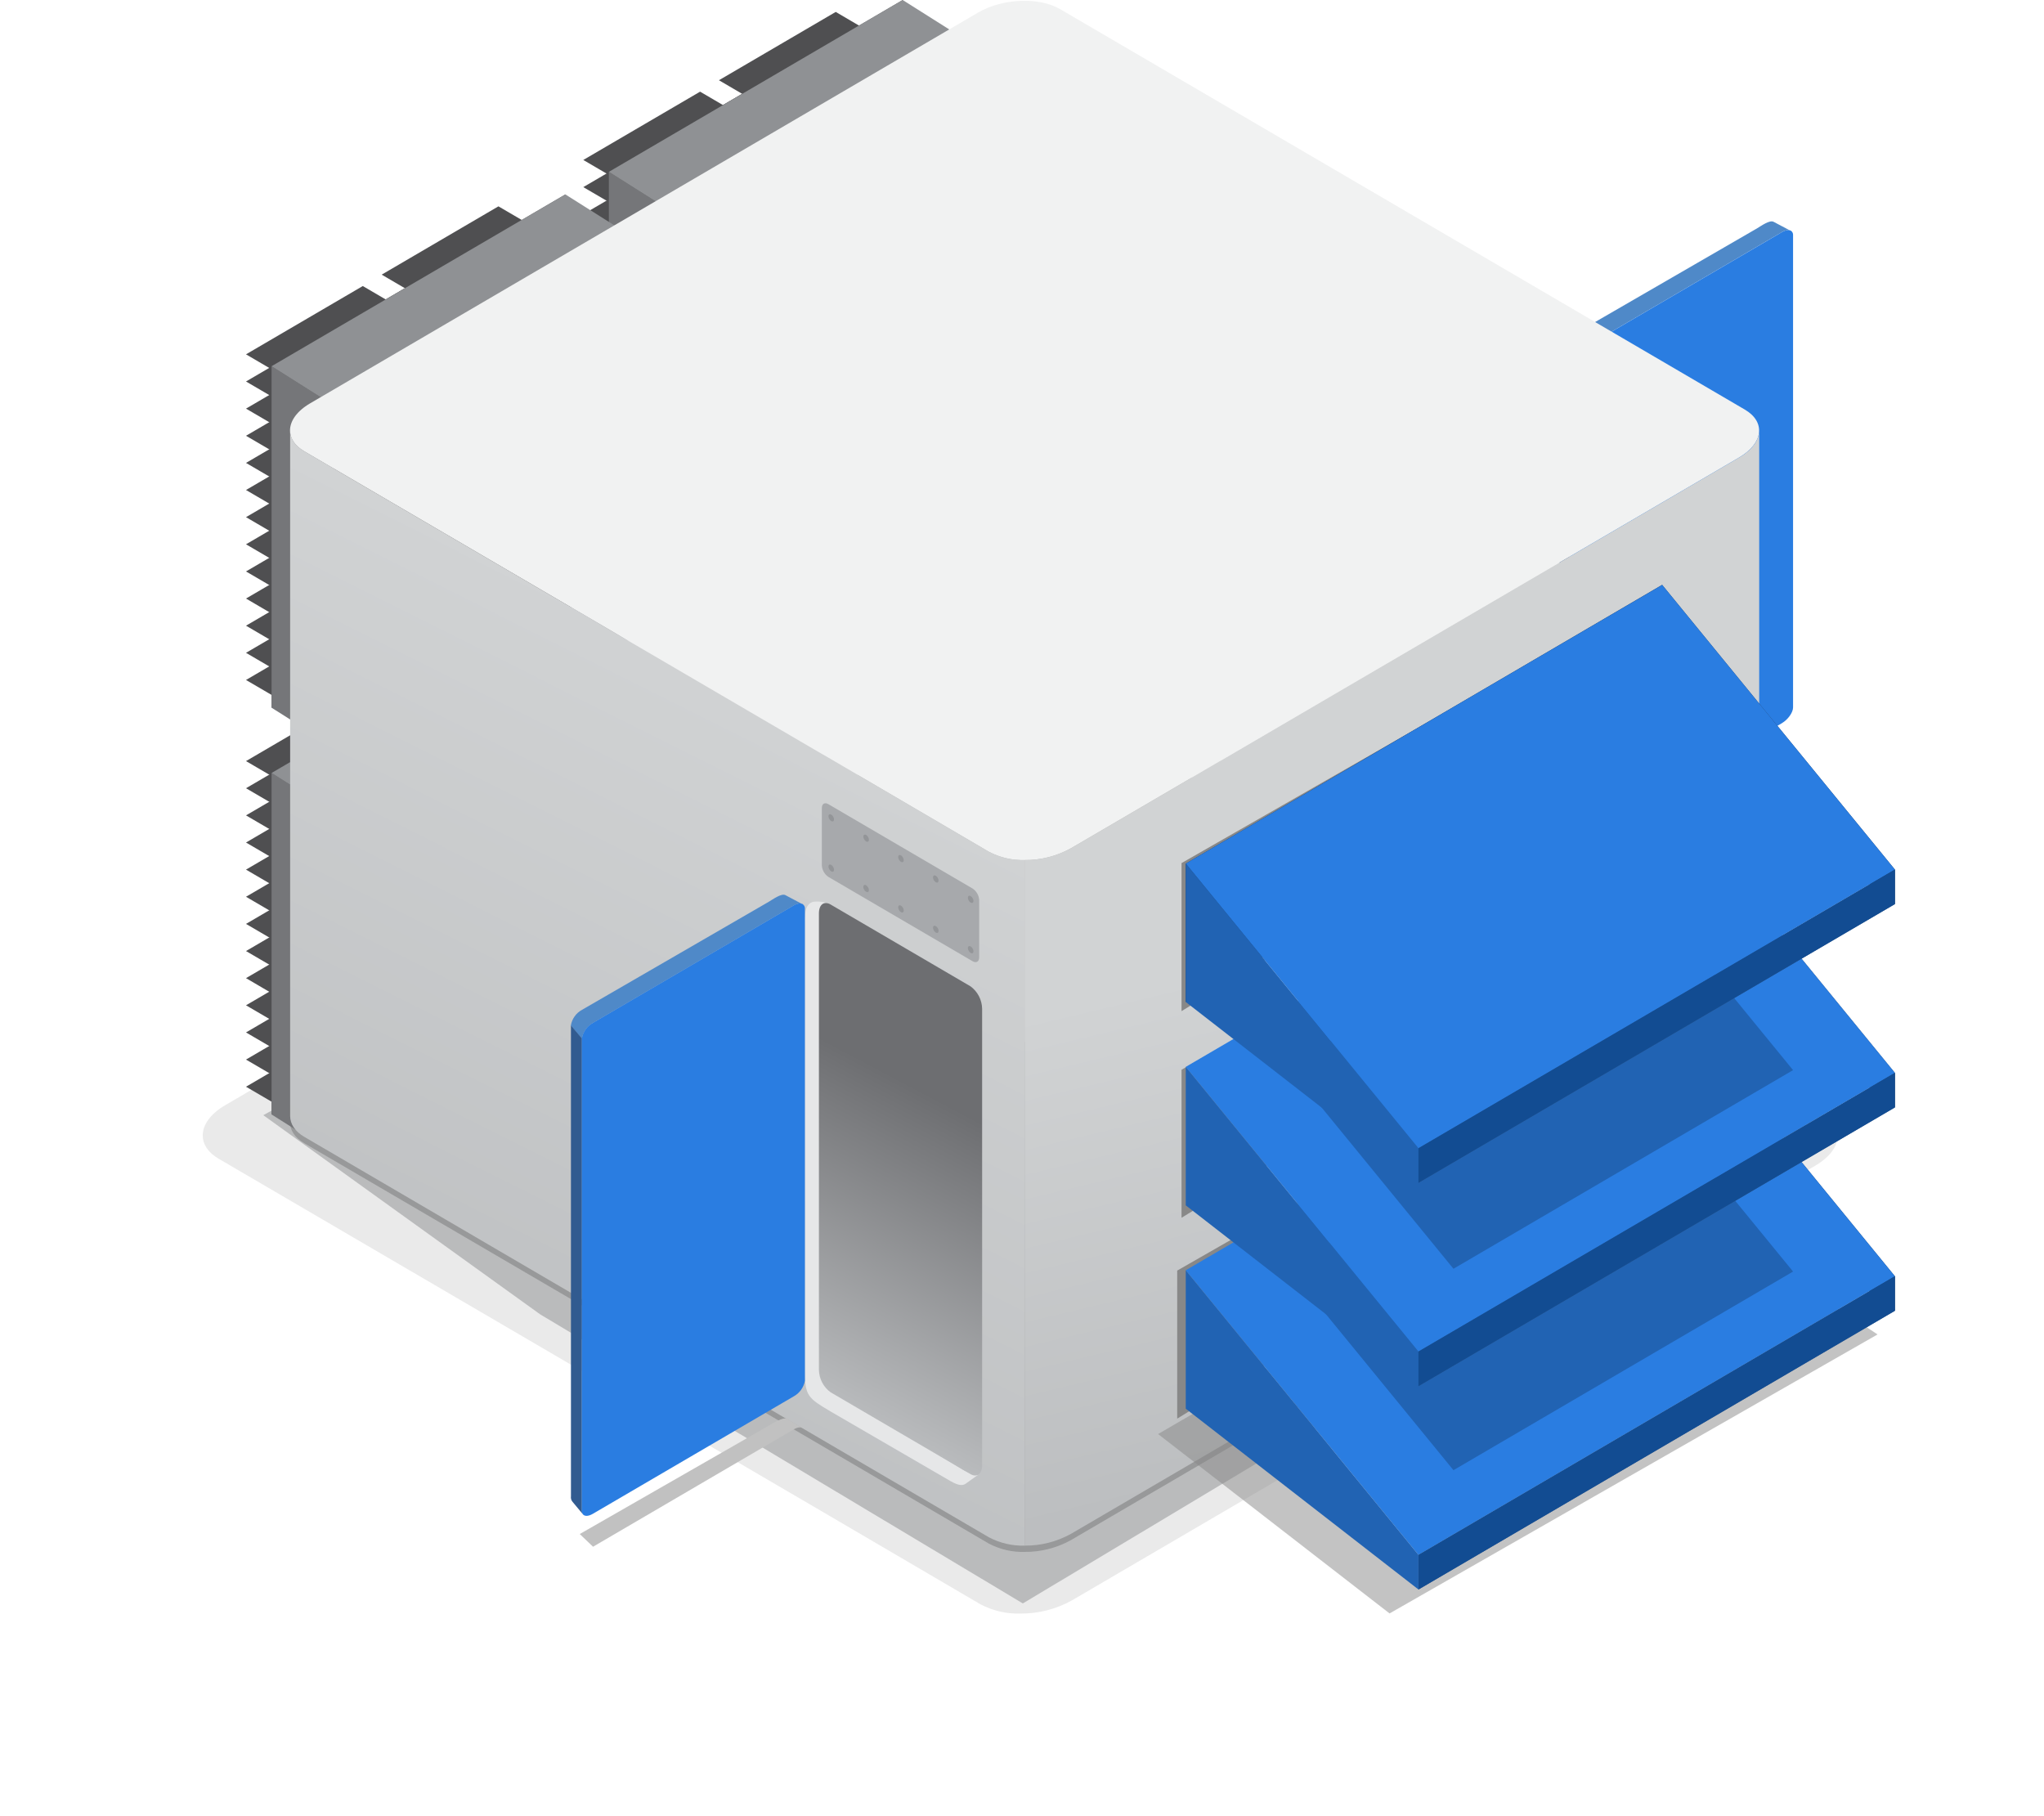 <svg width="215" height="191" viewBox="0 0 215 191" fill="none" xmlns="http://www.w3.org/2000/svg">
<g filter="url(#filter0_f_1082_13447)">
<path d="M190.96 122.594L127.492 159.707L112.734 168.338C111.073 169.258 109.208 169.732 107.315 169.714C105.864 169.755 104.427 169.422 103.139 168.745L87.137 159.369L22.985 121.865C21.869 121.214 21.324 120.339 21.324 119.427C21.324 118.323 22.121 117.161 23.674 116.255L101.874 70.506C104.718 68.844 109.012 68.662 111.469 70.099L191.629 116.979C194.107 118.427 193.799 120.933 190.96 122.594Z" fill="#EAEAEA"/>
</g>
<g opacity="0.5" filter="url(#filter1_f_1082_13447)">
<path d="M182.927 120.891L125.9 154.238L112.64 161.993C111.147 162.819 109.471 163.245 107.77 163.228C106.467 163.266 105.175 162.966 104.018 162.358L89.64 153.933L31.998 120.236C30.996 119.651 30.506 118.864 30.506 118.045C30.506 117.053 31.222 116.009 32.617 115.195L102.882 74.088C105.437 72.595 109.295 72.431 111.503 73.723L183.528 115.845C185.755 117.147 185.477 119.398 182.927 120.891Z" fill="#888888"/>
</g>
<g opacity="0.3" filter="url(#filter2_f_1082_13447)">
<path fill-rule="evenodd" clip-rule="evenodd" d="M27.697 117.295L52.194 103.709L191.349 118.447L107.588 168.648L56.831 138.251L27.697 117.295Z" fill="#494C50"/>
</g>
<path d="M165.153 38.411C165.21 38.062 165.345 37.732 165.547 37.445C165.75 37.158 166.015 36.921 166.322 36.754L187.034 24.646L187.432 24.412C187.866 24.159 188.245 24.14 188.443 24.323L186.549 23.326C186.138 23.111 185.237 23.771 184.793 24.033L165.153 35.392C164.846 35.559 164.581 35.796 164.379 36.083C164.176 36.37 164.041 36.7 163.984 37.049L165.139 38.42" fill="#4F89C8"/>
<path d="M165.153 38.402V88.115C165.151 88.214 165.173 88.312 165.217 88.401L164.178 87.156C164.104 87.076 164.05 86.98 164.019 86.875C163.987 86.77 163.98 86.66 163.998 86.552V37.03L165.153 38.402Z" fill="#315B90"/>
<path d="M188.605 24.693V74.407C188.605 74.94 188.074 75.68 187.431 76.064L166.322 88.405C165.813 88.705 165.398 88.691 165.222 88.405C165.178 88.319 165.155 88.222 165.157 88.125V38.411C165.214 38.063 165.349 37.732 165.552 37.445C165.755 37.158 166.02 36.922 166.326 36.754L187.039 24.646L187.436 24.412C187.87 24.16 188.249 24.141 188.448 24.323L188.494 24.375C188.566 24.465 188.605 24.577 188.605 24.693Z" fill="#2A7DE1"/>
<path d="M28.967 81.858L25.876 80.051L38.161 72.867L41.248 74.673L28.967 81.858Z" fill="#4F4F51"/>
<path d="M43.234 73.475L40.148 71.669L52.428 64.484L55.519 66.291L43.234 73.475Z" fill="#4F4F51"/>
<path d="M28.967 84.712L25.876 82.906L38.161 75.722L41.248 77.528L28.967 84.712Z" fill="#4F4F51"/>
<path d="M43.234 76.33L40.148 74.523L52.428 67.339L55.519 69.146L43.234 76.33Z" fill="#4F4F51"/>
<path d="M28.967 87.567L25.876 85.761L38.161 78.577L41.248 80.383L28.967 87.567Z" fill="#4F4F51"/>
<path d="M43.234 79.185L40.148 77.374L52.428 70.19L55.519 72.001L43.234 79.185Z" fill="#4F4F51"/>
<path d="M28.967 90.422L25.876 88.616L38.161 81.432L41.248 83.238L28.967 90.422Z" fill="#4F4F51"/>
<path d="M43.234 82.036L40.148 80.229L52.428 73.045L55.519 74.852L43.234 82.036Z" fill="#4F4F51"/>
<path d="M28.967 93.273L25.876 91.466L38.161 84.282L41.248 86.089L28.967 93.273Z" fill="#4F4F51"/>
<path d="M43.234 84.891L40.148 83.084L52.428 75.9L55.519 77.707L43.234 84.891Z" fill="#4F4F51"/>
<path d="M28.967 96.128L25.876 94.321L38.161 87.137L41.248 88.944L28.967 96.128Z" fill="#4F4F51"/>
<path d="M43.234 87.746L40.148 85.939L52.428 78.755L55.519 80.561L43.234 87.746Z" fill="#4F4F51"/>
<path d="M28.967 98.983L25.876 97.176L38.161 89.992L41.248 91.799L28.967 98.983Z" fill="#4F4F51"/>
<path d="M43.234 90.601L40.148 88.794L52.428 81.61L55.519 83.416L43.234 90.601Z" fill="#4F4F51"/>
<path d="M28.967 101.837L25.876 100.031L38.161 92.847L41.248 94.653L28.967 101.837Z" fill="#4F4F51"/>
<path d="M43.234 93.455L40.148 91.644L52.428 84.46L55.519 86.266L43.234 93.455Z" fill="#4F4F51"/>
<path d="M28.967 104.693L25.876 102.881L38.161 95.697L41.248 97.508L28.967 104.693Z" fill="#4F4F51"/>
<path d="M43.234 96.306L40.148 94.499L52.428 87.315L55.519 89.121L43.234 96.306Z" fill="#4F4F51"/>
<path d="M28.967 107.543L25.876 105.736L38.161 98.552L41.248 100.363L28.967 107.543Z" fill="#4F4F51"/>
<path d="M43.234 99.161L40.148 97.354L52.428 90.17L55.519 91.977L43.234 99.161Z" fill="#4F4F51"/>
<path d="M28.967 110.398L25.876 108.591L38.161 101.407L41.248 103.214L28.967 110.398Z" fill="#4F4F51"/>
<path d="M43.234 102.016L40.148 100.209L52.428 93.025L55.519 94.832L43.234 102.016Z" fill="#4F4F51"/>
<path d="M28.967 113.253L25.876 111.446L38.161 104.262L41.248 106.069L28.967 113.253Z" fill="#4F4F51"/>
<path d="M43.234 104.87L40.148 103.064L52.428 95.875L55.519 97.686L43.234 104.87Z" fill="#4F4F51"/>
<path d="M28.967 116.108L25.876 114.301L38.161 107.117L41.248 108.924L28.967 116.108Z" fill="#4F4F51"/>
<path d="M43.234 107.721L40.148 105.914L52.428 98.73L55.519 100.537L43.234 107.721Z" fill="#4F4F51"/>
<path d="M59.469 99.147L28.569 117.222V81.301L59.469 63.226V99.147Z" fill="#58595B"/>
<path d="M65.975 103.26L35.075 121.331V85.41L65.975 67.339V103.26Z" fill="#4F4F51"/>
<path d="M28.569 81.301L35.075 85.41V121.331L28.569 117.222V81.301Z" fill="#757679"/>
<path d="M59.469 63.226L65.975 67.34L35.075 85.41L28.569 81.301L59.469 63.226Z" fill="#8F9194"/>
<path d="M64.445 18.632L61.355 16.825L73.64 9.641L76.726 11.448L64.445 18.632Z" fill="#4F4F51"/>
<path d="M78.713 10.25L75.622 8.439L87.907 1.254L90.998 3.066L78.713 10.25Z" fill="#4F4F51"/>
<path d="M64.445 21.487L61.355 19.68L73.64 12.496L76.726 14.303L64.445 21.487Z" fill="#4F4F51"/>
<path d="M78.713 13.1L75.622 11.294L87.907 4.109L90.998 5.916L78.713 13.1Z" fill="#4F4F51"/>
<path d="M64.445 24.342L61.355 22.531L73.64 15.347L76.726 17.158L64.445 24.342Z" fill="#4F4F51"/>
<path d="M78.713 15.955L75.622 14.149L87.907 6.964L90.998 8.771L78.713 15.955Z" fill="#4F4F51"/>
<path d="M64.445 27.192L61.355 25.386L73.64 18.202L76.726 20.008L64.445 27.192Z" fill="#4F4F51"/>
<path d="M78.713 18.81L75.622 17.003L87.907 9.819L90.998 11.626L78.713 18.81Z" fill="#4F4F51"/>
<path d="M64.445 30.047L61.355 28.241L73.64 21.057L76.726 22.863L64.445 30.047Z" fill="#4F4F51"/>
<path d="M78.713 21.665L75.622 19.858L87.907 12.674L90.998 14.481L78.713 21.665Z" fill="#4F4F51"/>
<path d="M64.445 32.902L61.355 31.096L73.64 23.912L76.726 25.718L64.445 32.902Z" fill="#4F4F51"/>
<path d="M78.713 24.515L75.622 22.709L87.907 15.524L90.998 17.336L78.713 24.515Z" fill="#4F4F51"/>
<path d="M64.445 35.757L61.355 33.95L73.64 26.766L76.726 28.573L64.445 35.757Z" fill="#4F4F51"/>
<path d="M78.713 27.37L75.622 25.564L87.907 18.379L90.998 20.186L78.713 27.37Z" fill="#4F4F51"/>
<path d="M64.445 38.612L61.355 36.801L73.64 29.617L76.726 31.423L64.445 38.612Z" fill="#4F4F51"/>
<path d="M78.713 30.225L75.622 28.419L87.907 21.234L90.998 23.041L78.713 30.225Z" fill="#4F4F51"/>
<path d="M64.445 41.462L61.355 39.656L73.64 32.472L76.726 34.278L64.445 41.462Z" fill="#4F4F51"/>
<path d="M78.713 33.08L75.622 31.273L87.907 24.089L90.998 25.896L78.713 33.08Z" fill="#4F4F51"/>
<path d="M64.445 44.317L61.355 42.511L73.64 35.327L76.726 37.133L64.445 44.317Z" fill="#4F4F51"/>
<path d="M78.713 35.935L75.622 34.129L87.907 26.944L90.998 28.751L78.713 35.935Z" fill="#4F4F51"/>
<path d="M64.445 47.172L61.355 45.366L73.64 38.182L76.726 39.988L64.445 47.172Z" fill="#4F4F51"/>
<path d="M78.713 38.79L75.622 36.979L87.907 29.794L90.998 31.606L78.713 38.79Z" fill="#4F4F51"/>
<path d="M64.445 50.027L61.355 48.221L73.64 41.032L76.726 42.843L64.445 50.027Z" fill="#4F4F51"/>
<path d="M78.713 41.64L75.622 39.834L87.907 32.649L90.998 34.456L78.713 41.64Z" fill="#4F4F51"/>
<path d="M64.445 52.877L61.355 51.071L73.64 43.887L76.726 45.698L64.445 52.877Z" fill="#4F4F51"/>
<path d="M78.713 44.495L75.622 42.689L87.907 35.504L90.998 37.311L78.713 44.495Z" fill="#4F4F51"/>
<path d="M94.948 35.921L64.048 53.991V18.075L94.948 0V35.921Z" fill="#58595B"/>
<path d="M101.454 40.03L70.554 58.105V22.184L101.454 4.109V40.03Z" fill="#4F4F51"/>
<path d="M64.048 18.075L70.554 22.184V58.105L64.048 53.991V18.075Z" fill="#757679"/>
<path d="M94.948 0L101.454 4.109L70.554 22.184L64.048 18.075L94.948 0Z" fill="#8F9194"/>
<path d="M28.967 39.08L25.876 37.269L38.161 30.085L41.248 31.892L28.967 39.08Z" fill="#4F4F51"/>
<path d="M43.234 30.693L40.148 28.887L52.428 21.703L55.519 23.509L43.234 30.693Z" fill="#4F4F51"/>
<path d="M28.967 41.931L25.876 40.124L38.161 32.94L41.248 34.746L28.967 41.931Z" fill="#4F4F51"/>
<path d="M43.234 33.548L40.148 31.742L52.428 24.558L55.519 26.364L43.234 33.548Z" fill="#4F4F51"/>
<path d="M28.967 44.786L25.876 42.979L38.161 35.795L41.248 37.602L28.967 44.786Z" fill="#4F4F51"/>
<path d="M43.234 36.403L40.148 34.597L52.428 27.408L55.519 29.219L43.234 36.403Z" fill="#4F4F51"/>
<path d="M28.967 47.641L25.876 45.834L38.161 38.65L41.248 40.456L28.967 47.641Z" fill="#4F4F51"/>
<path d="M43.234 39.258L40.148 37.447L52.428 30.263L55.519 32.074L43.234 39.258Z" fill="#4F4F51"/>
<path d="M28.967 50.495L25.876 48.689L38.161 41.5L41.248 43.311L28.967 50.495Z" fill="#4F4F51"/>
<path d="M43.234 42.108L40.148 40.302L52.428 33.118L55.519 34.924L43.234 42.108Z" fill="#4F4F51"/>
<path d="M28.967 53.346L25.876 51.539L38.161 44.355L41.248 46.166L28.967 53.346Z" fill="#4F4F51"/>
<path d="M43.234 44.963L40.148 43.157L52.428 35.973L55.519 37.779L43.234 44.963Z" fill="#4F4F51"/>
<path d="M28.967 56.201L25.876 54.394L38.161 47.21L41.248 49.017L28.967 56.201Z" fill="#4F4F51"/>
<path d="M43.234 47.818L40.148 46.012L52.428 38.828L55.519 40.634L43.234 47.818Z" fill="#4F4F51"/>
<path d="M28.967 59.056L25.876 57.249L38.161 50.065L41.248 51.871L28.967 59.056Z" fill="#4F4F51"/>
<path d="M43.234 50.673L40.148 48.867L52.428 41.683L55.519 43.489L43.234 50.673Z" fill="#4F4F51"/>
<path d="M28.967 61.911L25.876 60.104L38.161 52.92L41.248 54.727L28.967 61.911Z" fill="#4F4F51"/>
<path d="M43.234 53.523L40.148 51.717L52.428 44.533L55.519 46.339L43.234 53.523Z" fill="#4F4F51"/>
<path d="M28.967 64.766L25.876 62.954L38.161 55.775L41.248 57.581L28.967 64.766Z" fill="#4F4F51"/>
<path d="M43.234 56.379L40.148 54.572L52.428 47.388L55.519 49.194L43.234 56.379Z" fill="#4F4F51"/>
<path d="M28.967 67.616L25.876 65.809L38.161 58.625L41.248 60.432L28.967 67.616Z" fill="#4F4F51"/>
<path d="M43.234 59.233L40.148 57.427L52.428 50.243L55.519 52.049L43.234 59.233Z" fill="#4F4F51"/>
<path d="M28.967 70.471L25.876 68.664L38.161 61.48L41.248 63.287L28.967 70.471Z" fill="#4F4F51"/>
<path d="M43.234 62.088L40.148 60.282L52.428 53.098L55.519 54.904L43.234 62.088Z" fill="#4F4F51"/>
<path d="M28.967 73.326L25.876 71.519L38.161 64.335L41.248 66.141L28.967 73.326Z" fill="#4F4F51"/>
<path d="M43.234 64.943L40.148 63.132L52.428 55.953L55.519 57.759L43.234 64.943Z" fill="#4F4F51"/>
<path d="M59.469 56.364L28.569 74.44V38.519L59.469 20.448V56.364Z" fill="#58595B"/>
<path d="M65.975 60.478L35.075 78.549V42.628L65.975 24.558V60.478Z" fill="#4F4F51"/>
<path d="M28.569 38.519L35.075 42.628V78.549L28.569 74.439V38.519Z" fill="#757679"/>
<path d="M59.469 20.448L65.975 24.558L35.075 42.628L28.569 38.519L59.469 20.448Z" fill="#8F9194"/>
<path d="M182.927 48.122L125.899 81.469L112.639 89.224C111.147 90.051 109.47 90.476 107.769 90.46C106.466 90.497 105.175 90.198 104.018 89.589L89.64 81.165L31.998 47.467C30.995 46.882 30.505 46.096 30.505 45.277C30.505 44.284 31.221 43.241 32.617 42.426L102.881 1.32C105.436 -0.173 109.294 -0.337 111.502 0.955L183.527 43.077C185.754 44.378 185.477 46.629 182.927 48.122Z" fill="#F1F2F2"/>
<path d="M107.783 90.46V162.569C106.48 162.606 105.189 162.307 104.031 161.698L32.011 119.576C31.009 118.991 30.519 118.204 30.519 117.385V45.277C30.519 46.096 31.009 46.882 32.011 47.467L89.653 81.165L104.031 89.59C105.189 90.198 106.48 90.498 107.783 90.46Z" fill="url(#paint0_linear_1082_13447)"/>
<path d="M185.043 45.272V117.39C185.043 118.382 184.326 119.421 182.931 120.236L112.644 161.333C111.151 162.159 109.475 162.585 107.774 162.568V90.46C109.475 90.476 111.151 90.051 112.644 89.224L125.904 81.469L182.931 48.122C184.326 47.308 185.043 46.25 185.043 45.272Z" fill="url(#paint1_linear_1082_13447)"/>
<g opacity="0.5" filter="url(#filter3_f_1082_13447)">
<path d="M121.813 150.833L170.408 122.509L197.494 140.355L146.163 169.701L121.813 150.833Z" fill="#888888"/>
</g>
<path d="M199.315 137.876L149.204 167.183V163.542L199.315 134.234V137.876Z" fill="#315B90"/>
<g filter="url(#filter4_f_1082_13447)">
<path d="M170.819 120.351L123.826 149.21V133.639L171.537 106.337L170.819 120.351Z" fill="#888888"/>
</g>
<g filter="url(#filter5_f_1082_13447)">
<path d="M171.274 99.226L124.281 128.085V112.514L171.992 85.212L171.274 99.226Z" fill="#888888"/>
</g>
<g filter="url(#filter6_f_1082_13447)">
<path d="M171.274 77.491L124.281 106.35V90.779L171.992 63.477L171.274 77.491Z" fill="#888888"/>
</g>
<path d="M124.726 133.603L149.204 163.542V167.183L124.726 148.167V133.603Z" fill="#2163B3"/>
<path d="M174.836 104.286L199.314 134.225V137.862L174.836 118.846V104.286Z" fill="#234572"/>
<path d="M124.726 133.603L174.837 104.295L199.314 134.234L149.204 163.542L124.726 133.603Z" fill="#2A7DE1"/>
<path d="M149.203 163.542L199.314 134.234V137.862L149.203 167.183V163.542Z" fill="#124C92"/>
<g filter="url(#filter7_f_1082_13447)">
<path d="M135.435 133.292L171.156 112.4L188.605 133.742L152.884 154.634L135.435 133.292Z" fill="#2163B3"/>
</g>
<path d="M199.314 116.486L149.203 145.794V142.153L199.314 112.845V116.486Z" fill="#315B90"/>
<path d="M124.726 112.213L149.204 142.153V145.794L124.726 126.778V112.213Z" fill="#2163B3"/>
<path d="M174.836 82.897L199.314 112.836V116.477L174.836 97.461V82.897Z" fill="#234572"/>
<path d="M124.726 112.214L174.837 82.911L199.314 112.846L149.204 142.153L124.726 112.214Z" fill="#2A7DE1"/>
<path d="M149.203 142.153L199.314 112.845V116.477L149.203 145.794V142.153Z" fill="#124C92"/>
<g filter="url(#filter8_f_1082_13447)">
<path d="M135.435 112.106L171.156 91.214L188.605 112.556L152.884 133.448L135.435 112.106Z" fill="#2163B3"/>
</g>
<path d="M124.726 105.39L174.837 76.073V61.513L124.726 90.83V105.39Z" fill="#112F54"/>
<path d="M199.314 95.098L149.203 124.406V120.769L199.314 91.461V95.098Z" fill="#315B90"/>
<path d="M124.726 90.83L149.204 120.769V124.406L124.726 105.39V90.83Z" fill="#2163B3"/>
<path d="M174.836 61.513L199.314 91.448V95.089L174.836 76.073V61.513Z" fill="#234572"/>
<path d="M124.726 90.83L174.837 61.522L199.314 91.462L149.204 120.769L124.726 90.83Z" fill="#2A7DE1"/>
<path d="M149.203 120.769L199.314 91.461V95.089L149.203 124.406V120.769Z" fill="#124C92"/>
<g filter="url(#filter9_f_1082_13447)">
<path d="M83.093 150.572L62.381 162.684L60.981 161.349L80.852 149.959C81.296 149.697 82.373 149.014 82.785 149.229L84.345 150.16C84.405 150.181 84.458 150.212 84.502 150.253L84.345 150.16C84.133 150.086 83.829 150.141 83.49 150.338L83.093 150.572Z" fill="#C1C1C1"/>
</g>
<path d="M102.937 155.08L101.597 156.04C101.135 156.381 100.534 156.11 99.781 155.665L87.348 148.448C85.038 147.072 84.659 146.838 84.659 144.236V97.288C84.659 96.577 84.516 94.826 85.796 94.826C86.237 94.806 86.677 94.871 87.094 95.018C86.743 95.427 86.465 95.894 86.272 96.399C86.243 96.564 86.229 96.732 86.23 96.9V142.935C86.23 145.387 86.72 145.818 88.73 147.058L100.155 153.896L101.264 154.579C101.525 154.735 101.804 154.856 102.096 154.94C102.516 155.029 102.632 155.258 102.937 155.08Z" fill="#E6E7E8"/>
<path d="M102.077 155.043L87.367 146.44C86.993 146.17 86.687 145.814 86.474 145.402C86.26 144.99 86.145 144.533 86.138 144.067V96.072C86.138 95.135 86.688 94.733 87.367 95.135L102.077 103.738C102.452 104.009 102.758 104.365 102.971 104.778C103.185 105.191 103.3 105.649 103.306 106.115V154.107C103.306 155.019 102.757 155.44 102.077 155.043Z" fill="url(#paint2_linear_1082_13447)"/>
<path d="M102.304 101.103L87.14 92.234C86.939 92.101 86.772 91.922 86.651 91.711C86.531 91.501 86.461 91.265 86.447 91.022V84.994C86.447 84.525 86.761 84.362 87.14 84.586L102.304 93.456C102.506 93.589 102.673 93.769 102.794 93.98C102.914 94.191 102.984 94.429 102.997 94.672V100.7C102.997 101.145 102.683 101.328 102.304 101.103Z" fill="#A7A9AC"/>
<path d="M87.642 91.671C87.757 91.603 87.757 91.387 87.642 91.188C87.528 90.99 87.342 90.884 87.227 90.951C87.113 91.019 87.113 91.235 87.228 91.434C87.342 91.632 87.528 91.738 87.642 91.671Z" fill="#939598"/>
<path d="M91.309 93.813C91.424 93.745 91.424 93.529 91.309 93.33C91.194 93.132 91.008 93.026 90.894 93.094C90.779 93.161 90.779 93.377 90.894 93.576C91.009 93.775 91.194 93.88 91.309 93.813Z" fill="#939598"/>
<path d="M94.977 95.957C95.091 95.889 95.091 95.673 94.977 95.474C94.862 95.276 94.677 95.17 94.562 95.237C94.447 95.305 94.447 95.521 94.562 95.72C94.677 95.919 94.862 96.025 94.977 95.957Z" fill="#939598"/>
<path d="M98.641 98.105C98.756 98.037 98.756 97.821 98.641 97.623C98.527 97.424 98.341 97.318 98.227 97.386C98.112 97.454 98.112 97.67 98.227 97.868C98.341 98.067 98.527 98.173 98.641 98.105Z" fill="#939598"/>
<path d="M102.308 100.247C102.423 100.179 102.423 99.963 102.308 99.765C102.193 99.566 102.008 99.46 101.893 99.528C101.778 99.596 101.778 99.812 101.893 100.01C102.008 100.209 102.193 100.315 102.308 100.247Z" fill="#939598"/>
<path d="M87.641 86.379C87.756 86.311 87.756 86.095 87.641 85.897C87.527 85.698 87.341 85.592 87.227 85.66C87.112 85.728 87.112 85.944 87.227 86.142C87.341 86.341 87.527 86.447 87.641 86.379Z" fill="#939598"/>
<path d="M91.312 88.521C91.427 88.453 91.427 88.237 91.312 88.039C91.198 87.84 91.012 87.734 90.897 87.802C90.783 87.87 90.783 88.086 90.897 88.284C91.012 88.483 91.198 88.589 91.312 88.521Z" fill="#939598"/>
<path d="M94.975 90.666C95.09 90.598 95.09 90.382 94.975 90.183C94.861 89.985 94.675 89.879 94.56 89.947C94.446 90.014 94.446 90.23 94.561 90.429C94.675 90.627 94.861 90.734 94.975 90.666Z" fill="#939598"/>
<path d="M98.638 92.81C98.752 92.742 98.752 92.526 98.638 92.328C98.523 92.129 98.337 92.023 98.223 92.091C98.108 92.159 98.108 92.375 98.223 92.573C98.337 92.772 98.523 92.878 98.638 92.81Z" fill="#939598"/>
<path d="M102.309 94.952C102.424 94.885 102.423 94.668 102.309 94.47C102.194 94.271 102.008 94.165 101.894 94.233C101.779 94.301 101.779 94.517 101.894 94.716C102.009 94.914 102.194 95.02 102.309 94.952Z" fill="#939598"/>
<path d="M61.212 109.232C61.269 108.885 61.404 108.555 61.607 108.269C61.809 107.982 62.074 107.747 62.381 107.58L83.093 95.468L83.491 95.234C83.925 94.981 84.304 94.962 84.502 95.15L82.608 94.148C82.197 93.933 81.296 94.593 80.852 94.855L61.212 106.218C60.905 106.385 60.64 106.62 60.438 106.907C60.235 107.193 60.1 107.523 60.043 107.87L61.198 109.242" fill="#4F89C8"/>
<path d="M61.212 109.228V158.937C61.209 159.036 61.231 159.134 61.276 159.222L60.237 157.977C60.163 157.897 60.108 157.801 60.077 157.697C60.046 157.592 60.039 157.481 60.056 157.373V107.856L61.212 109.228Z" fill="#315B90"/>
<path d="M84.664 95.519V145.228C84.602 145.576 84.462 145.905 84.257 146.19C84.051 146.475 83.784 146.71 83.477 146.876L62.367 159.217C61.858 159.517 61.443 159.503 61.267 159.217C61.222 159.131 61.2 159.034 61.202 158.937V109.232C61.259 108.885 61.395 108.555 61.597 108.269C61.8 107.982 62.065 107.747 62.371 107.58L83.084 95.468L83.481 95.234C83.915 94.981 84.294 94.962 84.493 95.15L84.539 95.196C84.616 95.286 84.66 95.4 84.664 95.519Z" fill="#2A7DE1"/>
<defs>
<filter id="filter0_f_1082_13447" x="0.476" y="48.282" width="213.677" height="142.284" filterUnits="userSpaceOnUse" color-interpolation-filters="sRGB">
<feFlood flood-opacity="0" result="BackgroundImageFix"/>
<feBlend mode="normal" in="SourceGraphic" in2="BackgroundImageFix" result="shape"/>
<feGaussianBlur stdDeviation="10.424" result="effect1_foregroundBlur_1082_13447"/>
</filter>
<filter id="filter1_f_1082_13447" x="24.82" y="67.166" width="165.9" height="101.751" filterUnits="userSpaceOnUse" color-interpolation-filters="sRGB">
<feFlood flood-opacity="0" result="BackgroundImageFix"/>
<feBlend mode="normal" in="SourceGraphic" in2="BackgroundImageFix" result="shape"/>
<feGaussianBlur stdDeviation="2.843" result="effect1_foregroundBlur_1082_13447"/>
</filter>
<filter id="filter2_f_1082_13447" x="8.744" y="84.756" width="201.557" height="102.845" filterUnits="userSpaceOnUse" color-interpolation-filters="sRGB">
<feFlood flood-opacity="0" result="BackgroundImageFix"/>
<feBlend mode="normal" in="SourceGraphic" in2="BackgroundImageFix" result="shape"/>
<feGaussianBlur stdDeviation="9.476" result="effect1_foregroundBlur_1082_13447"/>
</filter>
<filter id="filter3_f_1082_13447" x="104.756" y="105.451" width="109.795" height="81.307" filterUnits="userSpaceOnUse" color-interpolation-filters="sRGB">
<feFlood flood-opacity="0" result="BackgroundImageFix"/>
<feBlend mode="normal" in="SourceGraphic" in2="BackgroundImageFix" result="shape"/>
<feGaussianBlur stdDeviation="8.529" result="effect1_foregroundBlur_1082_13447"/>
</filter>
<filter id="filter4_f_1082_13447" x="120.036" y="102.546" width="55.292" height="50.454" filterUnits="userSpaceOnUse" color-interpolation-filters="sRGB">
<feFlood flood-opacity="0" result="BackgroundImageFix"/>
<feBlend mode="normal" in="SourceGraphic" in2="BackgroundImageFix" result="shape"/>
<feGaussianBlur stdDeviation="1.895" result="effect1_foregroundBlur_1082_13447"/>
</filter>
<filter id="filter5_f_1082_13447" x="120.491" y="81.421" width="55.292" height="50.454" filterUnits="userSpaceOnUse" color-interpolation-filters="sRGB">
<feFlood flood-opacity="0" result="BackgroundImageFix"/>
<feBlend mode="normal" in="SourceGraphic" in2="BackgroundImageFix" result="shape"/>
<feGaussianBlur stdDeviation="1.895" result="effect1_foregroundBlur_1082_13447"/>
</filter>
<filter id="filter6_f_1082_13447" x="120.491" y="59.687" width="55.292" height="50.454" filterUnits="userSpaceOnUse" color-interpolation-filters="sRGB">
<feFlood flood-opacity="0" result="BackgroundImageFix"/>
<feBlend mode="normal" in="SourceGraphic" in2="BackgroundImageFix" result="shape"/>
<feGaussianBlur stdDeviation="1.895" result="effect1_foregroundBlur_1082_13447"/>
</filter>
<filter id="filter7_f_1082_13447" x="112.692" y="89.657" width="98.656" height="87.72" filterUnits="userSpaceOnUse" color-interpolation-filters="sRGB">
<feFlood flood-opacity="0" result="BackgroundImageFix"/>
<feBlend mode="normal" in="SourceGraphic" in2="BackgroundImageFix" result="shape"/>
<feGaussianBlur stdDeviation="11.372" result="effect1_foregroundBlur_1082_13447"/>
</filter>
<filter id="filter8_f_1082_13447" x="112.692" y="68.471" width="98.656" height="87.72" filterUnits="userSpaceOnUse" color-interpolation-filters="sRGB">
<feFlood flood-opacity="0" result="BackgroundImageFix"/>
<feBlend mode="normal" in="SourceGraphic" in2="BackgroundImageFix" result="shape"/>
<feGaussianBlur stdDeviation="11.372" result="effect1_foregroundBlur_1082_13447"/>
</filter>
<filter id="filter9_f_1082_13447" x="49.609" y="137.816" width="46.265" height="36.24" filterUnits="userSpaceOnUse" color-interpolation-filters="sRGB">
<feFlood flood-opacity="0" result="BackgroundImageFix"/>
<feBlend mode="normal" in="SourceGraphic" in2="BackgroundImageFix" result="shape"/>
<feGaussianBlur stdDeviation="5.686" result="effect1_foregroundBlur_1082_13447"/>
</filter>
<linearGradient id="paint0_linear_1082_13447" x1="83.938" y1="73.648" x2="43.194" y2="154.915" gradientUnits="userSpaceOnUse">
<stop stop-color="#D1D3D4"/>
<stop offset="0.94" stop-color="#BCBEC0"/>
</linearGradient>
<linearGradient id="paint1_linear_1082_13447" x1="136.313" y1="60.59" x2="157.495" y2="149.206" gradientUnits="userSpaceOnUse">
<stop offset="0.42" stop-color="#D1D3D4"/>
<stop offset="1" stop-color="#BCBEC0"/>
</linearGradient>
<linearGradient id="paint2_linear_1082_13447" x1="104.674" y1="157.768" x2="120.785" y2="127.37" gradientUnits="userSpaceOnUse">
<stop stop-color="#BCBEC0"/>
<stop offset="1" stop-color="#6D6E71"/>
</linearGradient>
</defs>
</svg>
